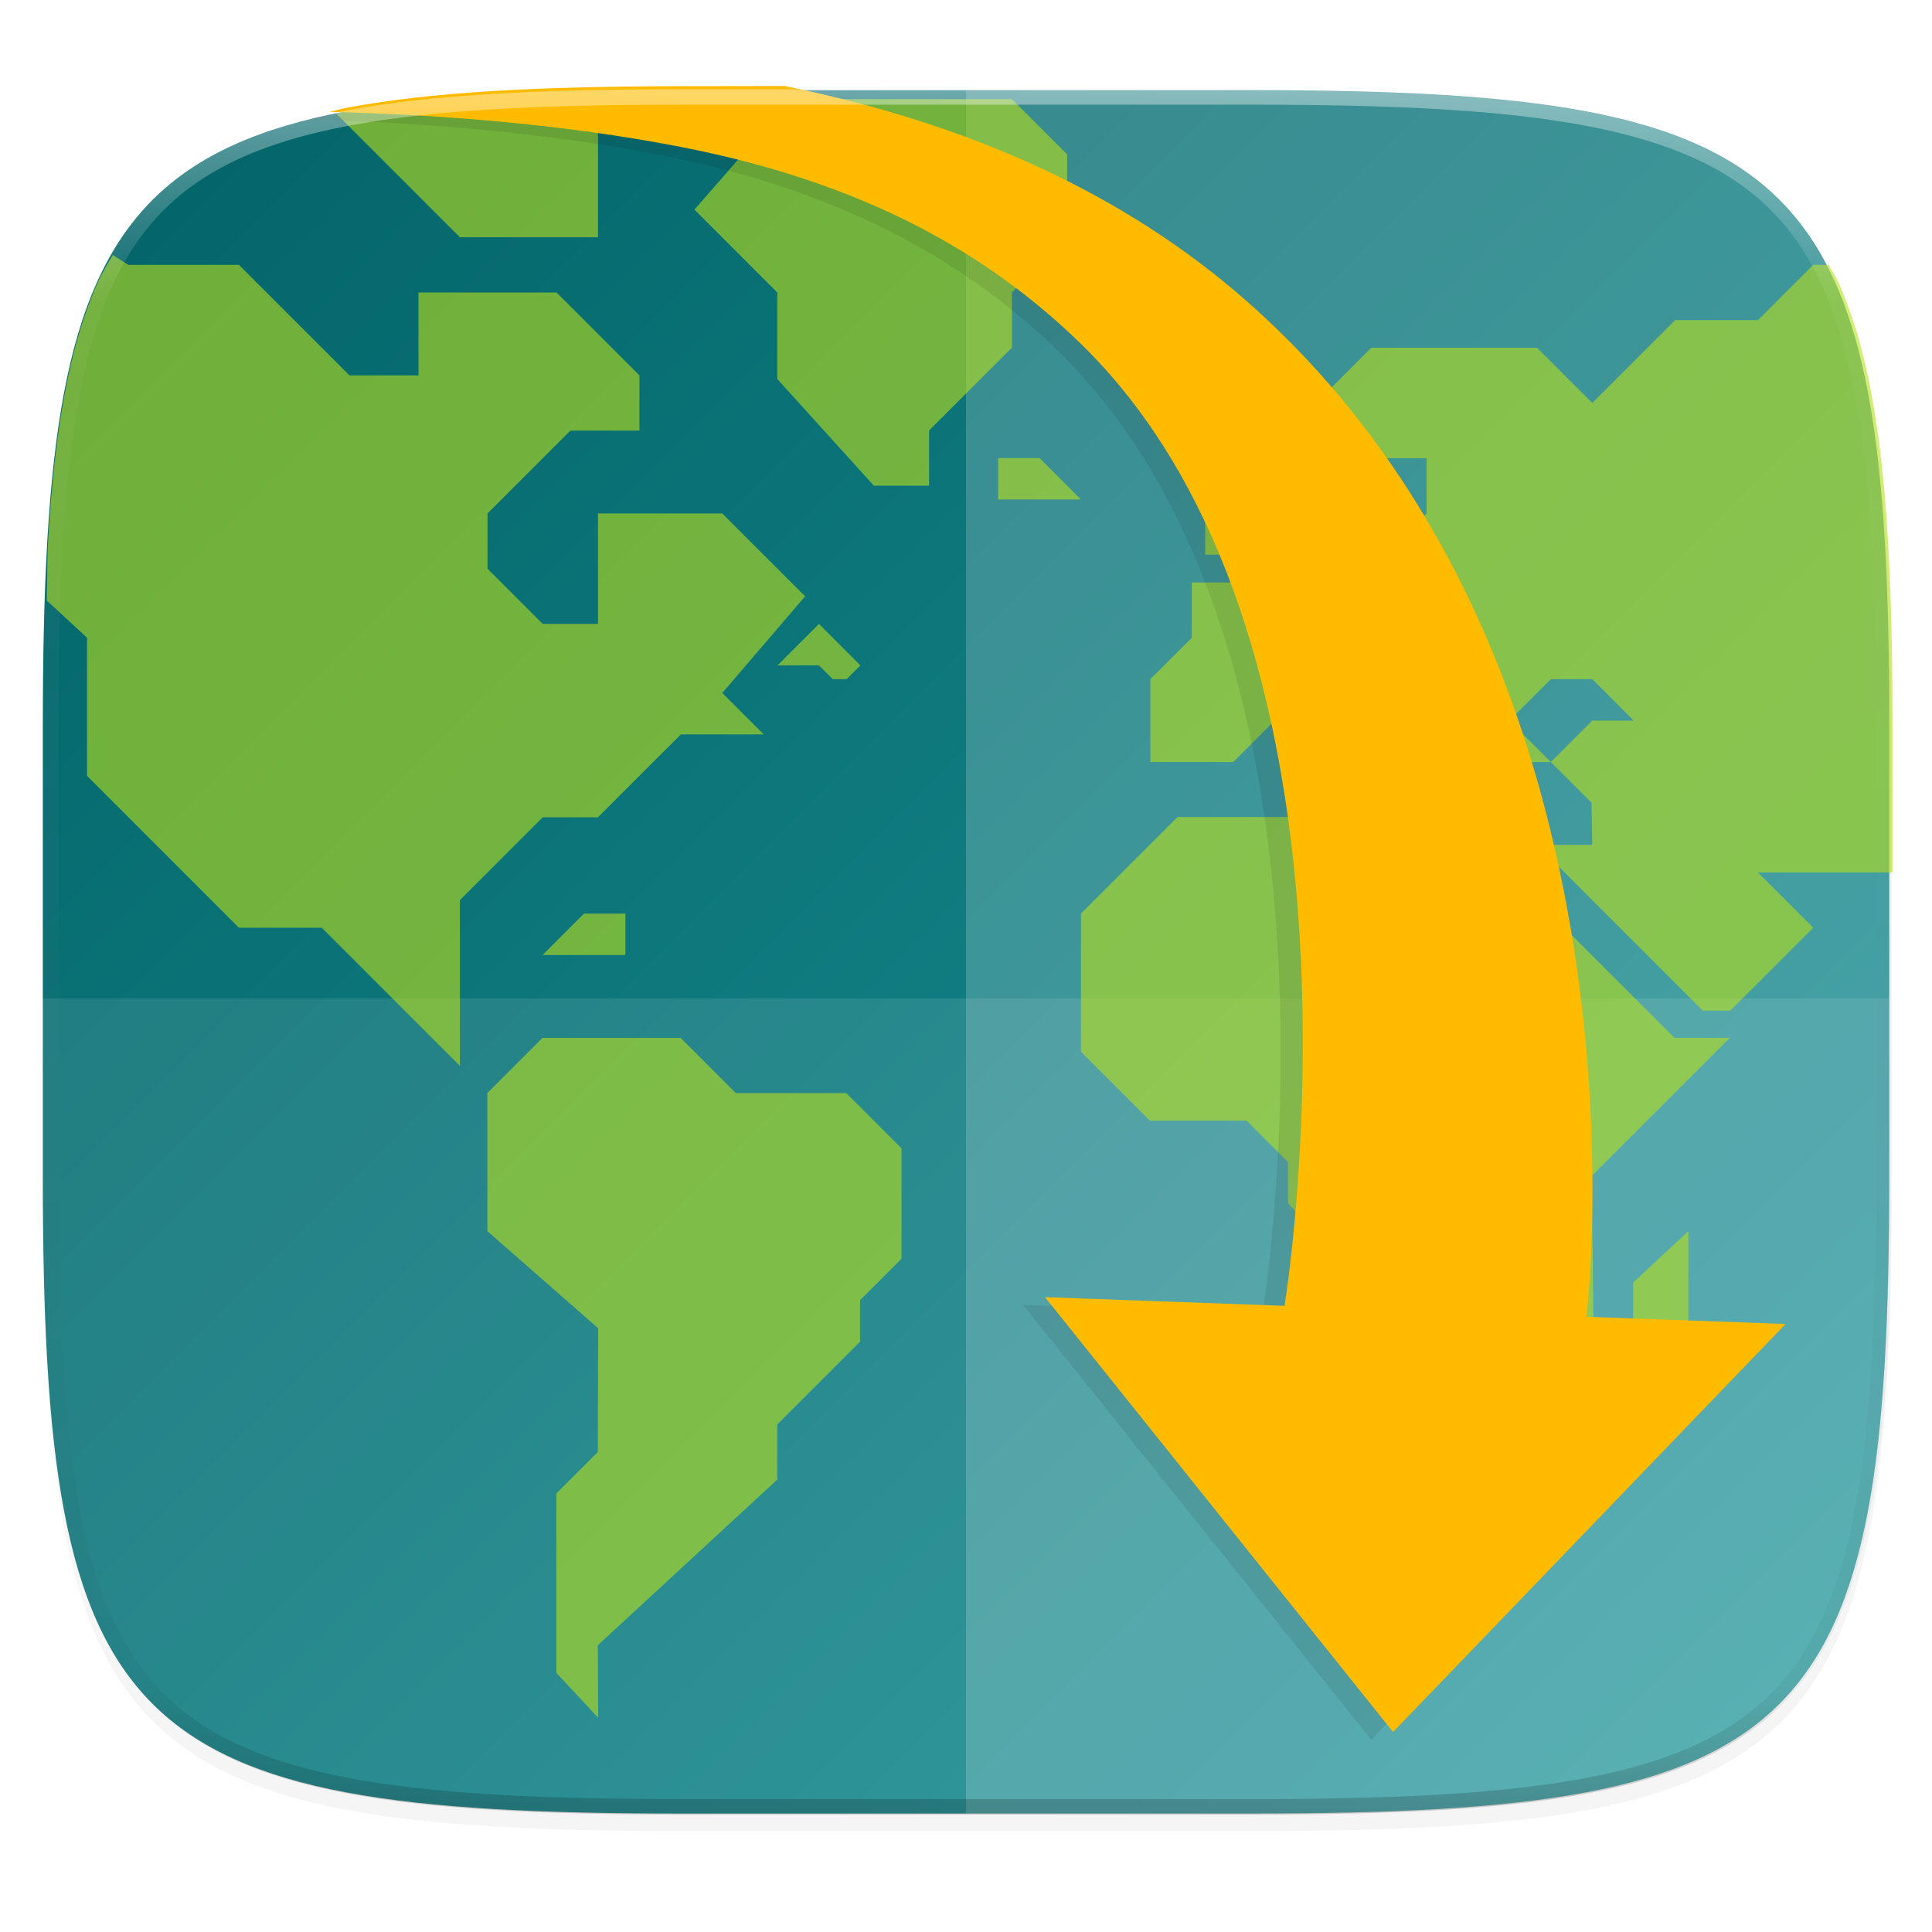 <svg xmlns="http://www.w3.org/2000/svg" xmlns:xlink="http://www.w3.org/1999/xlink" width="256" height="256" version="1.1" viewBox="0 0 67.73 67.73">
 <defs>
  <linearGradient id="linearGradient1108" x1="296" x2="296" y1="-212" y2="236" gradientUnits="userSpaceOnUse" xlink:href="#linearGradient1013"/>
  <linearGradient id="linearGradient1013">
   <stop offset="0" style="stop-color:#ffffff"/>
   <stop style="stop-color:#ffffff;stop-opacity:0.098" offset=".125"/>
   <stop style="stop-color:#000000;stop-opacity:0.098" offset=".925"/>
   <stop offset="1" style="stop-color:#000000;stop-opacity:0.498"/>
  </linearGradient>
  <clipPath id="clipPath1082-3-59" clipPathUnits="userSpaceOnUse">
   <path d="M 361.938,-212 C 507.235,-212 528,-191.287 528,-46.125 V 70.125 C 528,215.286 507.235,236 361.938,236 H 214.062 C 68.765,236 48,215.286 48,70.125 V -46.125 C 48,-191.287 68.765,-212 214.062,-212 Z" style="fill:#8c59d9"/>
  </clipPath>
  <clipPath id="clipPath936-0" clipPathUnits="userSpaceOnUse">
   <path d="M 329.938,16 C 475.235,16 496,36.713 496,181.875 v 116.25 C 496,443.286 475.235,464 329.938,464 H 182.062 C 36.765,464 16,443.286 16,298.125 V 181.875 C 16,36.713 36.765,16 182.062,16 Z" style="fill:#438ae9"/>
  </clipPath>
  <linearGradient id="linearGradient1048" x1="24" x2="280" y1="28" y2="284" gradientTransform="matrix(0.27,0,0,0.27,-7.129,220.56)" gradientUnits="userSpaceOnUse" xlink:href="#linearGradient4195"/>
  <linearGradient id="linearGradient4195">
   <stop style="stop-color:#006064" offset="0"/>
   <stop style="stop-color:#20989d" offset="1"/>
  </linearGradient>
  <filter style="color-interpolation-filters:sRGB" id="filter4569" width="1.023" height="1.025" x="-.01" y="-.01">
   <feGaussianBlur stdDeviation="1.16"/>
  </filter>
  <filter style="color-interpolation-filters:sRGB" id="filter1029" width="1.046" height="1.05" x="-.02" y="-.03">
   <feGaussianBlur stdDeviation="2.32"/>
  </filter>
  <filter style="color-interpolation-filters:sRGB" id="filter965" width="1.096" height="1.097" x="-.05" y="-.05">
   <feGaussianBlur stdDeviation="4.573"/>
  </filter>
 </defs>
 <g transform="translate(0,-229.267)">
  <path style="opacity:0.2;filter:url(#filter1029)" d="m 188.969,46 c 72.649,0 83.031,10.357 83.031,82.938 v 58.125 c 0,72.581 -10.383,82.938 -83.031,82.938 h -73.938 C 42.383,270 32,259.643 32,187.062 v -58.125 c 0,-72.581 10.383,-82.938 83.031,-82.938 z" transform="matrix(0.27,0,0,0.27,-7.129,220.56)"/>
  <path d="m 188.969,44 c 72.649,0 83.031,10.357 83.031,82.938 v 58.125 c 0,72.581 -10.383,82.938 -83.031,82.938 h -73.938 C 42.383,268 32,257.643 32,185.062 v -58.125 c 0,-72.581 10.383,-82.938 83.031,-82.938 z" transform="matrix(0.27,0,0,0.27,-7.129,220.56)" style="opacity:0.1;filter:url(#filter4569)"/>
  <path style="fill:url(#linearGradient1048)" d="m 43.837,232.428 c 19.594,0 22.394,2.793 22.394,22.369 v 15.677 c 0,19.576 -2.8,22.369 -22.394,22.369 h -19.942 c -19.594,0 -22.394,-2.793 -22.394,-22.369 v -15.677 c 0,-19.576 2.8,-22.369 22.394,-22.369 z"/>
  <path style="opacity:0.1;fill:#ffffff" d="m 33.866,232.438 v 60.415 h 9.971 c 19.594,0 22.394,-2.793 22.394,-22.369 v -15.677 c 0,-19.576 -2.8,-22.369 -22.394,-22.369 z"/>
  <path style="opacity:0.1;fill:#ffffff" d="m 23.896,292.853 c -19.594,0 -22.394,-2.643 -22.394,-21.167 v -7.417 H 66.231 v 7.417 c 0,18.524 -2.8,21.167 -22.394,21.167 z"/>
  <path d="m 33.866,232.438 v 60.415 h 9.971 c 19.594,0 22.394,-2.793 22.394,-22.369 v -15.677 c 0,-19.576 -2.8,-22.369 -22.394,-22.369 z" style="opacity:0.1;fill:#ffffff"/>
  <g style="fill:#b8e019;enable-background:new" clip-path="url(#clipPath936-0)" transform="matrix(0.151,0,0,0.151,-4.252,225.882)">
   <g transform="matrix(1.256,0,0,1.256,-767.434,682.464)" style="opacity:0.6;fill:#b8e019;enable-background:new">
    <path d="m 733.724,-333.672 h 25.517 l 10.207,10.207 h 20.414 l 10.207,10.207 v 20.414 l -7.655,7.655 v 7.655 l -15.31,15.31 v 10.207 L 743.931,-221.397 744,-208 l -7.724,-8.293 v -33.172 l 7.655,-7.655 L 744,-280 723.517,-297.948 v -25.517 z" style="fill:#b8e019"/>
    <path style="fill:#b8e019" d="M 108.266 82.611 L 102.783 88.094 L 108.266 88.094 L 110.092 89.92 L 111.92 89.92 L 113.746 88.094 L 108.266 82.611 z" transform="matrix(1.397,0,0,1.397,633.564,-525.593)"/>
    <path style="fill:#b8e019" d="M 14.834 33.805 C 14.188 34.929 13.492 35.988 12.93 37.227 C 11.969 39.342 11.127 41.628 10.391 44.098 C 9.654 46.567 9.024 49.22 8.486 52.068 C 7.949 54.917 7.505 57.961 7.141 61.215 C 6.776 64.469 6.492 67.931 6.275 71.615 C 6.138 73.952 6.173 76.984 6.086 79.502 L 11.424 84.439 L 11.424 102.711 L 31.523 122.809 L 42.486 122.809 L 60.758 141.082 L 60.758 119.154 L 71.721 108.191 L 79.029 108.191 L 89.992 97.229 L 100.957 97.229 L 95.475 91.748 L 106.438 78.957 L 95.475 67.994 L 79.029 67.994 L 79.029 82.611 L 71.721 82.611 L 64.412 75.303 L 64.412 67.994 L 75.375 57.031 L 84.512 57.031 L 84.512 49.723 L 73.549 38.76 L 55.277 38.76 L 55.277 49.723 L 46.141 49.723 L 31.523 35.104 L 16.906 35.104 L 14.834 33.805 z" transform="matrix(1.397,0,0,1.397,633.564,-525.593)"/>
    <path d="m 881.724,-374.5 h -30.621 l -17.862,17.862 v 25.517 l 12.759,12.759 h 17.862 l 7.655,7.655 v 7.655 l 5.103,5.103 v 30.621 l 19.379,20.483 32,-32 -0.345,-29.31 25.517,-25.517 h -10.207 l -25.517,-25.517 v -10.207 h -30.621 z" style="fill:#b8e019"/>
    <path style="fill:#b8e019" d="M 250.324 115.5 L 250.324 96.49 C 250.324 87.242 250.159 78.985 249.725 71.615 C 249.508 67.931 249.224 64.469 248.859 61.215 C 248.495 57.961 248.051 54.917 247.514 52.068 C 246.976 49.22 246.346 46.567 245.609 44.098 C 244.873 41.628 244.031 39.342 243.07 37.227 C 242.721 36.459 242.271 35.827 241.891 35.104 L 239.822 35.104 L 232.514 42.414 L 221.551 42.414 L 210.588 53.377 L 203.279 46.068 L 181.354 46.068 L 170.389 57.031 L 170.389 66.166 L 181.352 66.166 L 181.352 60.686 L 188.662 60.686 L 188.662 67.994 L 185.008 71.648 L 170.389 71.895 L 164.908 77.129 L 157.6 77.129 L 157.6 84.439 L 152.117 89.92 L 152.117 100.883 L 163.08 100.883 L 170.389 93.574 L 177.697 93.574 L 177.697 97.229 L 185.008 104.537 L 188.662 104.537 L 188.662 100.883 L 181.352 93.574 L 188.662 93.574 L 195.971 100.883 L 205.105 100.883 L 199.625 95.402 L 205.105 89.92 L 210.588 89.92 L 216.068 95.402 L 210.588 95.402 L 205.105 100.883 L 210.488 106.266 L 210.588 111.846 L 203.279 111.846 L 225.205 133.773 L 228.859 133.773 L 232.514 130.119 L 239.822 122.809 L 232.514 115.5 L 250.324 115.5 z" transform="matrix(1.397,0,0,1.397,633.564,-525.593)"/>
    <path d="m 856.207,-422.983 v -7.655 l 7.655,-7.655 v 15.31 z" style="fill:#b8e019"/>
    <path style="fill:#b8e019" d="m 935.31,-272.431 v -16 l 10.207,-9.517 v 25.517 z"/>
    <path d="m 805.172,-435.741 v -10.207 l 15.31,-15.31 v -10.207 l 10.207,-10.207 v -15.31 l -10.207,-10.207 h -40.828 l -17.862,20.414 15.31,15.31 v 16 l 17.862,19.724 z" style="fill:#b8e019"/>
    <path style="fill:#b8e019" d="M 57.783 13.178 C 56.884 13.264 55.873 13.311 55.004 13.408 C 51.747 13.772 48.699 14.216 45.848 14.752 C 45.332 14.849 44.907 14.993 44.404 15.096 L 60.758 31.449 L 79.029 31.449 L 79.029 13.178 L 57.783 13.178 z" transform="matrix(1.397,0,0,1.397,633.564,-525.593)"/>
    <path style="fill:#b8e019" d="m 817.931,-440.845 h 7.655 l 7.655,7.655 -15.31,10e-6 z"/>
    <path d="m 749.034,-356.638 h -7.655 l -7.655,7.655 15.31,1e-5 z" style="fill:#b8e019"/>
   </g>
  </g>
  <g transform="matrix(0.019,0.222,0.253,-0.022,-95.24,212.615)">
   <path d="m 136.567,471.811 -1.385,-14.207 c -0.937,-9.61 -1.578,-18.204 -1.811,-25.901 -0.117,-3.848 -0.132,-7.472 -0.031,-10.886 0.101,-3.413 0.319,-6.617 0.666,-9.624 0.096,-0.829 0.282,-1.53 0.398,-2.329 2.142,16.743 5.363,32.534 10.011,47.069 7.205,22.53 18.847,40.221 36.812,53.746 52.018,39.16 153.369,16.572 153.369,16.572 l -4.633,-32.842 72.919,42.778 -58.597,58.774 -3.85,-27.302 c 0,0 -100.345,18.528 -163.903,-34.882 -18.417,-15.477 -31.534,-35.943 -39.964,-60.965 z" style="clip-rule:evenodd;fill:#0a0a0a;fill-rule:evenodd;opacity:0.3;filter:url(#filter965)"/>
   <path style="clip-rule:evenodd;fill-rule:evenodd;fill:#ffbb00" d="M 104 11.947 L 90.314 11.947 C 81.057 11.947 72.793 12.112 65.416 12.545 C 61.728 12.762 58.261 13.045 55.004 13.408 C 51.747 13.772 48.699 14.216 45.848 14.752 C 45.062 14.9 44.405 15.113 43.648 15.275 C 59.813 15.703 75.145 17.112 89.377 19.818 C 111.438 24.015 129.189 32.323 143.408 46.27 C 184.578 86.651 170.229 173.404 170.229 173.404 L 138.49 172.205 L 184.615 229.801 L 236.629 175.91 L 210.244 174.914 C 210.244 174.914 220.783 89.335 165.16 40.449 C 149.042 26.284 128.532 16.967 104 11.947 z" transform="matrix(0.101,1.038,1.185,-0.089,111.003,368.109)"/>
  </g>
  <path d="M 361.938,-212 C 507.235,-212 528,-191.287 528,-46.125 V 70.125 C 528,215.286 507.235,236 361.938,236 H 214.062 C 68.765,236 48,215.286 48,70.125 v -116.25 c 0,-108.021 11.499,-147.129 77.255,-160.07 2.184,-0.43 4.427,-0.831 6.732,-1.204 C 153.546,-210.893 180.477,-212 214.062,-212 Z" clip-path="url(#clipPath1082-3-59)" transform="matrix(0.135,0,0,0.135,-4.971,261.017)" style="opacity:0.4;fill:none;stroke:url(#linearGradient1108);stroke-width:8;stroke-linecap:round;stroke-linejoin:round"/>
 </g>
</svg>

